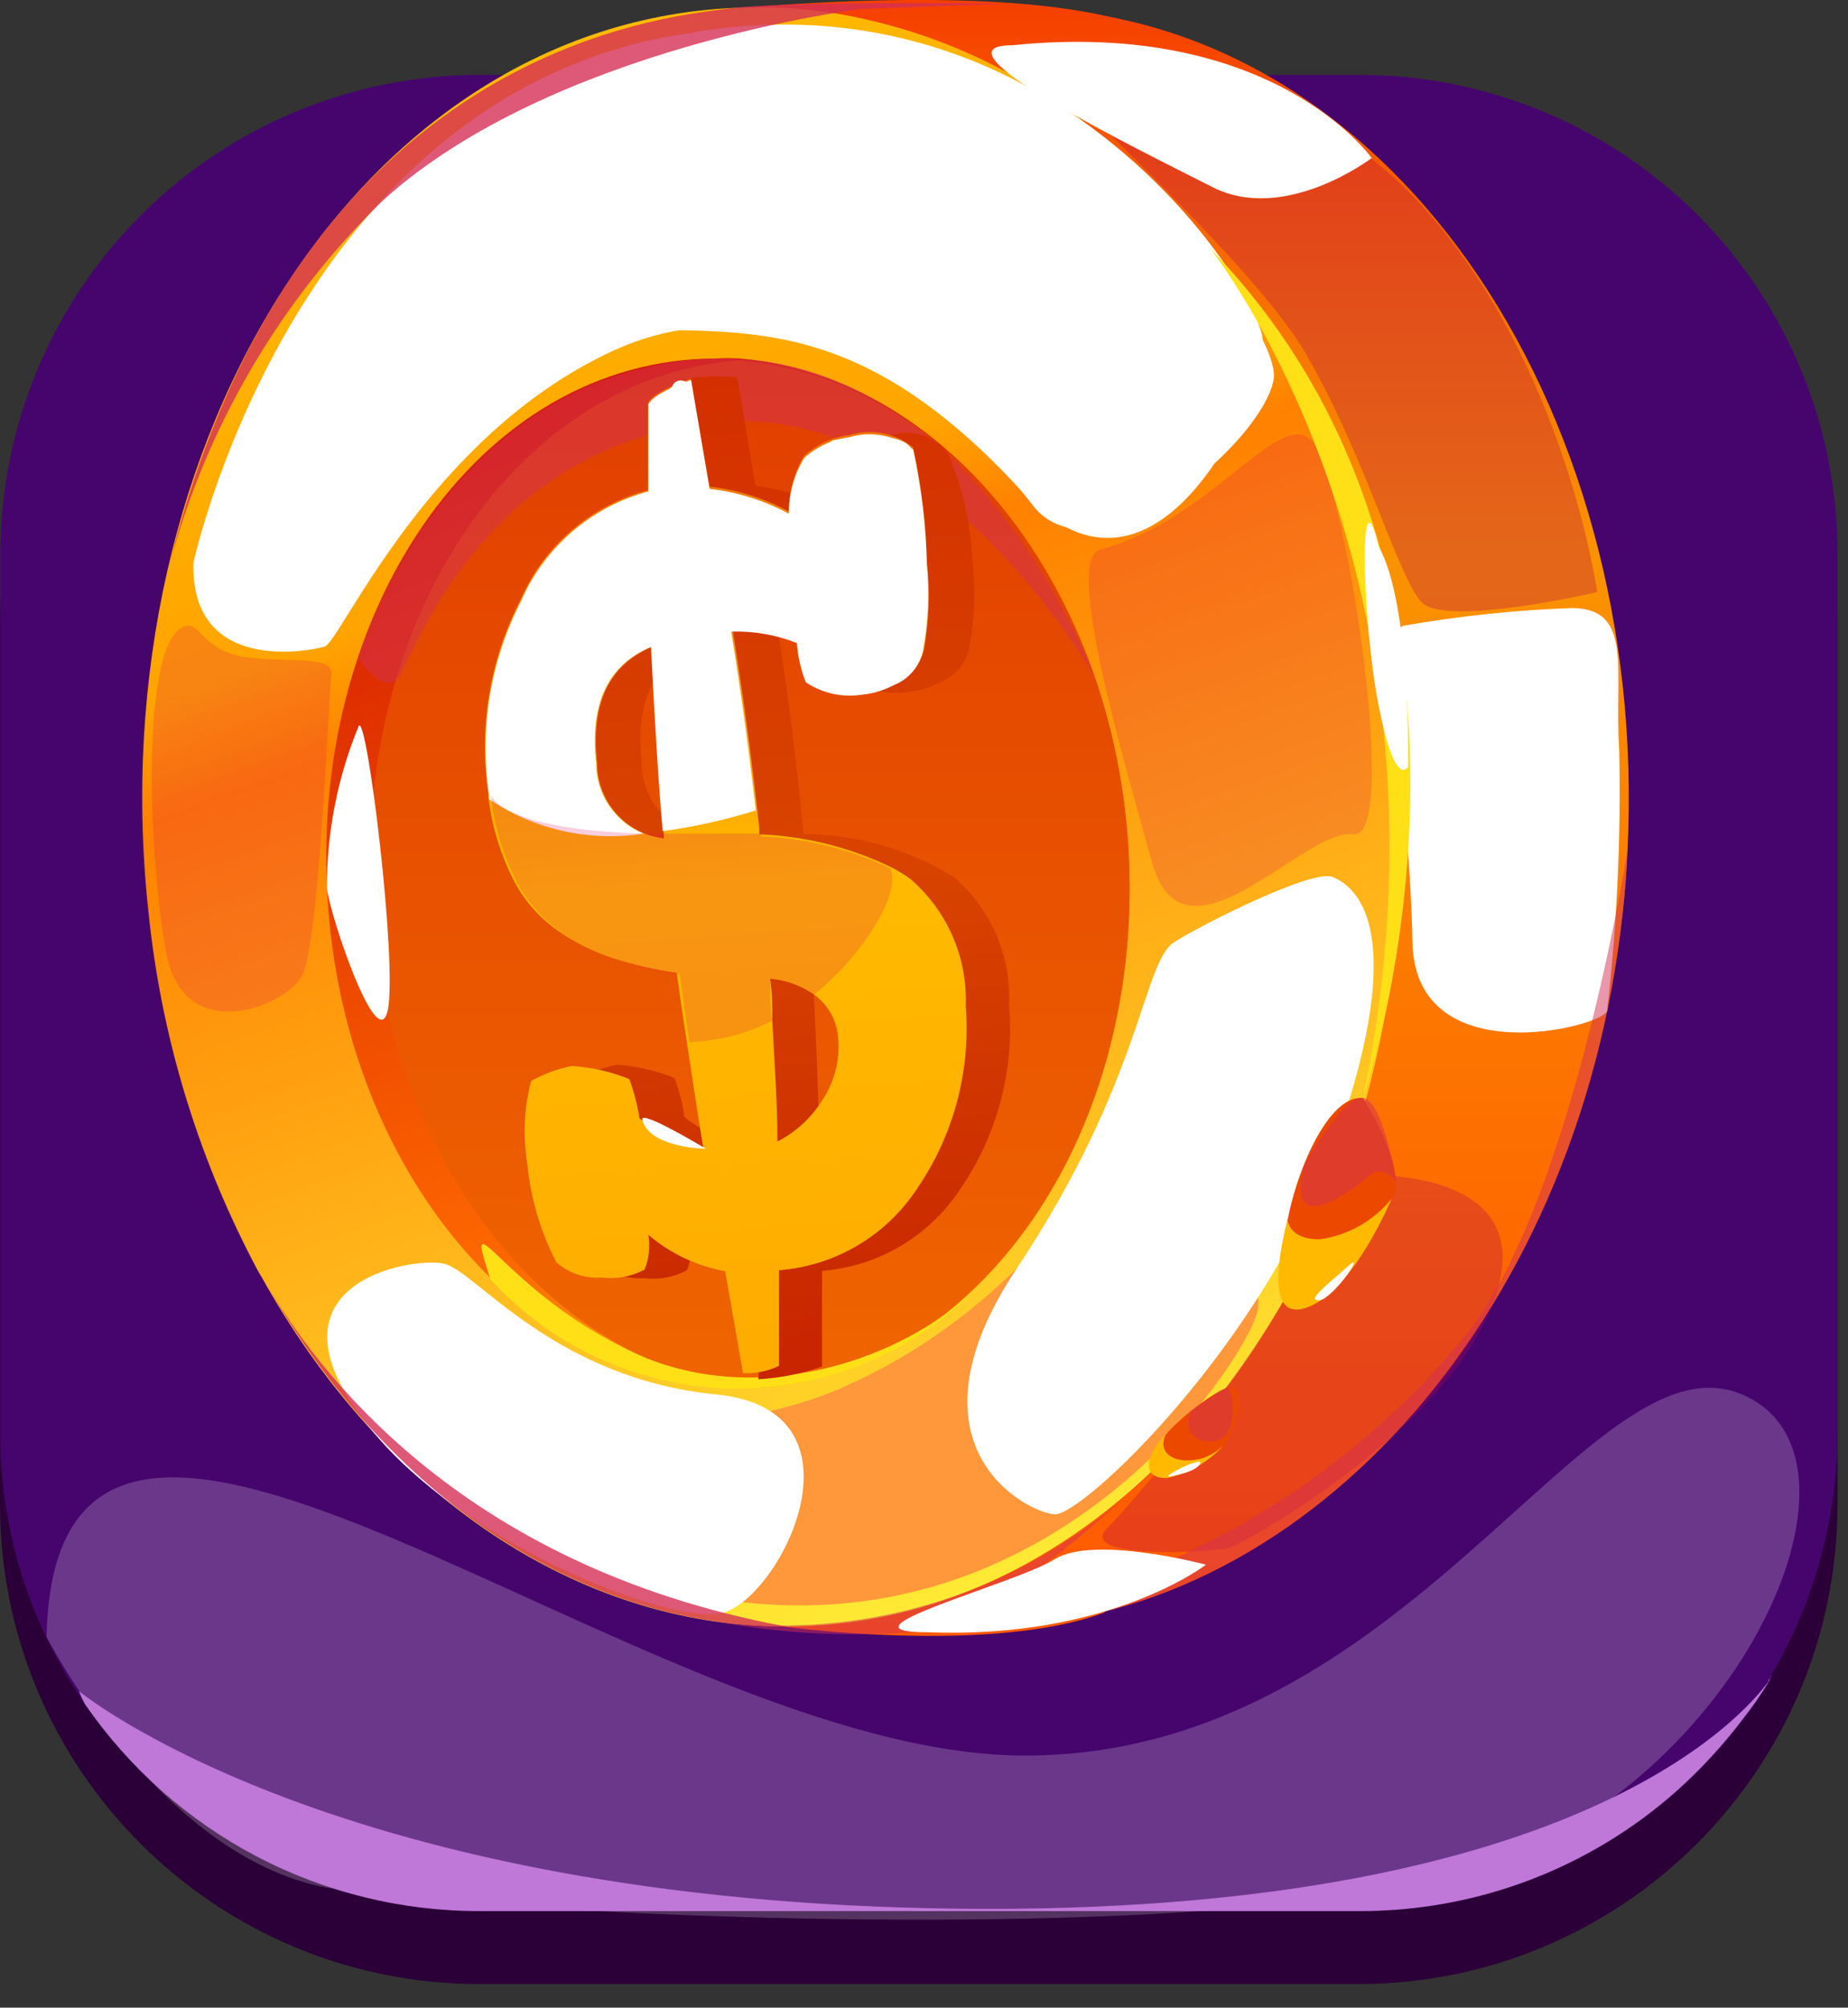 <svg width="58" height="63" viewBox="0 0 58 63" fill="none" xmlns="http://www.w3.org/2000/svg">
<rect x="0" y="0" width="58" height="63" fill="#333333" stroke="none"/>
<g clip-path="url(#clip0_1_406)">
<path d="M42.62 4.59H15.05C6.738 4.59 0 11.328 0 19.64V47.21C0 55.522 6.738 62.26 15.05 62.26H42.62C50.932 62.26 57.67 55.522 57.67 47.21V19.64C57.67 11.328 50.932 4.59 42.62 4.59Z" fill="#2B0038"/>
<path d="M57.67 17.35V44.93C57.672 47.602 56.961 50.225 55.61 52.53V52.59C55.61 52.59 55.61 52.65 55.55 52.69C55.554 52.71 55.554 52.73 55.55 52.75C55.3 53.14 55.04 53.52 54.76 53.89C54.133 54.72 53.426 55.487 52.65 56.18C49.911 58.604 46.378 59.938 42.72 59.93H15.06C12.627 59.941 10.227 59.359 8.068 58.235C5.91 57.111 4.057 55.48 2.67 53.48C0.932 50.983 0.003 48.012 0.01 44.97V17.35C0.023 13.365 1.616 9.549 4.439 6.737C7.262 3.925 11.085 2.347 15.07 2.35H42.67C46.648 2.35 50.464 3.93 53.277 6.743C56.09 9.556 57.67 13.372 57.67 17.35V17.35Z" fill="#46056D"/>
<g style="mix-blend-mode:soft-light" opacity="0.2">
<path d="M1.46 51.36C1.76 38.24 20.11 55.09 32.17 55.09C44.23 55.09 49.86 41.81 54.63 43.74C59.4 45.67 54.37 56.51 45.73 58.83C37.09 61.15 15.96 60.09 10.52 59.28C5.08 58.47 1.46 51.36 1.46 51.36Z" fill="white"/>
</g>
<g style="mix-blend-mode:soft-light">
<path d="M55.58 52.59C55.565 52.642 55.538 52.69 55.5 52.73C55.504 52.75 55.504 52.77 55.5 52.79C55.26 53.186 54.996 53.566 54.71 53.93C54.083 54.76 53.376 55.527 52.6 56.22C49.861 58.644 46.328 59.978 42.67 59.97H15.06C12.623 59.976 10.221 59.388 8.062 58.258C5.903 57.127 4.053 55.487 2.67 53.48C2.597 53.348 2.533 53.211 2.48 53.07C2.89 53.4 11.24 59.9 31.04 59.9C49.44 59.9 54.69 53.9 55.53 52.73C55.54 52.65 55.57 52.62 55.58 52.59Z" fill="#BF77D8"/>
</g>
<path d="M50.93 28.63C49.52 41.63 40.63 51.04 30.93 51.04C30.416 51.044 29.901 51.017 29.39 50.96C28.849 50.911 28.312 50.831 27.78 50.72C19.51 49 12.58 40.26 11.7 28.63C10.7 15.63 17.54 3.44 27.78 0.77C29.084 0.417 30.429 0.238 31.78 0.24C43.49 0.24 51.78 12.67 51.08 26.7C51.05 27.37 51 28 50.93 28.63Z" fill="url(#paint0_linear_1_406)"/>
<path d="M24.67 51.05C24.67 51.05 31.1 51.93 34.67 50.6L36.45 1.14C36.45 1.14 34.27 -0.66 23.07 0.26L24.67 51.05Z" fill="url(#paint1_linear_1_406)"/>
<path d="M43.88 28.63C43 40.26 36.06 49 27.79 50.72C26.754 50.933 25.698 51.041 24.64 51.04C18.1 51.04 12.07 46.86 8.35 40.32C8.28 40.2 8.22 40.08 8.16 39.99C8.1 39.9 7.96 39.62 7.96 39.62C6.171 36.196 5.051 32.463 4.66 28.62C3.05 13.83 11.52 0.23 23.79 0.23C25.141 0.229 26.486 0.407 27.79 0.76C38.03 3.44 44.87 15.59 43.88 28.63Z" fill="url(#paint2_linear_1_406)"/>
<path d="M35.44 28.63C35.14 36.87 30.03 43.14 23.87 43.54C23.66 43.54 23.44 43.54 23.22 43.54C16.77 43.54 11.01 37.13 10.31 28.61C9.55 19.36 14.97 11.25 22.48 11.25C22.73 11.235 22.98 11.235 23.23 11.25C30.38 11.88 35.76 19.71 35.44 28.63Z" fill="url(#paint3_linear_1_406)"/>
<path d="M35.44 28.63C35.14 36.87 30.03 43.14 23.87 43.54C17.67 43.14 12.33 36.88 11.67 28.63C10.99 19.7 16.07 11.84 23.19 11.31C30.38 11.88 35.76 19.71 35.44 28.63Z" fill="url(#paint4_linear_1_406)"/>
<g style="mix-blend-mode:multiply" opacity="0.5">
<path d="M11.25 20.65C11.25 20.65 12.04 21.87 12.5 21.26C12.96 20.65 15.12 14.06 22.3 13.26C29.48 12.46 34.36 21.26 34.36 21.26C34.36 21.26 30.53 10.84 22.21 11.26C13.89 11.68 11.25 20.65 11.25 20.65Z" fill="#D42F55"/>
</g>
<g style="mix-blend-mode:soft-light">
<path d="M6.07 17.66C5.98 21.15 9.69 20.44 10.19 20.29C10.69 20.14 13.4 13.73 19.19 11.03C24.98 8.33 30.5 13.32 32.4 15.84C34.3 18.36 39.56 14 39.97 11.93C40.38 9.86 30.88 -1.59 19.77 1.42C8.95 4.35 6.07 17.66 6.07 17.66Z" fill="white"/>
</g>
<g style="mix-blend-mode:multiply" opacity="0.2">
<path d="M5.92 19.63C4.34 19.71 4.66 27.17 5.24 29.99C5.82 32.81 8.89 31.61 9.46 30.66C10.03 29.71 10.31 21.8 10.4 21.2C10.49 20.6 9.4 20.78 7.93 20.65C6.46 20.52 6.29 19.61 5.92 19.63Z" fill="#DA0553"/>
</g>
<g style="mix-blend-mode:multiply" opacity="0.2">
<path d="M34.48 17.26C33.48 17.74 35.16 23.47 36.16 27.07C37.16 30.67 40.95 25.96 42.47 26.18C43.99 26.4 42.19 14.81 41.15 13.81C40.11 12.81 37.98 16.36 34.48 17.26Z" fill="#DA0553"/>
</g>
<g style="mix-blend-mode:soft-light">
<path d="M17.28 48.55C13.94 44.27 21.57 45.68 26.42 43.55C31.27 41.42 33.42 37.96 34.71 36.82C36 35.68 39.87 39.47 39.46 41.17C39.05 42.87 31.22 54.88 17.28 48.55Z" fill="#FF973B"/>
</g>
<g style="mix-blend-mode:multiply" opacity="0.3">
<path d="M32.32 1.42C31.57 1.42 39.09 7.82 40.99 11.11C42.89 14.4 43.87 18.11 44.62 18.9C45.37 19.69 50.13 18.58 50.13 18.58C50.13 18.58 49.13 11.42 44.63 6.46C39.92 1.28 32.32 1.42 32.32 1.42Z" fill="#B30053"/>
</g>
<g style="mix-blend-mode:multiply" opacity="0.3">
<path d="M34.75 47.95C33.75 48.95 38.12 48.73 38.62 48.55C39.12 48.37 45.02 45.14 46.75 41.16C48.55 37.01 43.88 36.88 43.01 36.87C42.14 36.86 40.72 40.87 37.78 44.42C34.84 47.97 34.75 47.95 34.75 47.95Z" fill="#B30053"/>
</g>
<g style="mix-blend-mode:soft-light">
<path d="M44.08 19.63C43.32 19.63 44.25 25.21 44.33 29.56C44.41 33.73 50.33 32.22 50.44 31.72C50.752 29.005 50.879 26.272 50.82 23.54C50.65 21.04 51.29 19.1 49.34 19.08C47.576 19.143 45.819 19.327 44.08 19.63Z" fill="white"/>
</g>
<path d="M15.39 40.14C14.48 37.35 15.78 40.54 19.9 42.45C24.02 44.36 29.01 42.45 31.13 39.9C30.162 41.031 28.964 41.943 27.617 42.575C26.269 43.208 24.803 43.547 23.314 43.57C21.826 43.593 20.349 43.298 18.983 42.707C17.617 42.116 16.392 41.241 15.39 40.14Z" fill="#FFE016"/>
<g style="mix-blend-mode:soft-light">
<path d="M22.23 0.94C18.23 1.28 18.12 10.29 21.32 10.36C24.52 10.43 27.74 10.67 32.11 15.46C36.31 20.05 39.78 12.19 39.63 10.64C39.48 9.09 33.38 -0.62 22.23 0.94Z" fill="white"/>
</g>
<g style="mix-blend-mode:soft-light">
<path d="M11.96 45.22C7.59 40.3 12.96 39.4 13.96 39.66C14.96 39.92 17.4 43.26 22.49 43.76C27.58 44.26 24.35 50.5 22.49 50.65C20.63 50.8 14.9 48.52 11.96 45.22Z" fill="white"/>
</g>
<path d="M29.02 1.42C27.14 1.51 29.79 7.91 32.1 10.17C34.41 12.43 38.1 9.22 37.95 8.09C37.8 6.96 32.75 2.62 29.02 1.42Z" fill="white"/>
<path d="M13.79 45.04C12.97 43.29 17.22 45.91 16.73 46.83C16.24 47.75 14.59 46.77 13.79 45.04Z" fill="white"/>
<g style="mix-blend-mode:soft-light">
<path d="M36.86 29.56C35.86 30.18 35.86 33.87 31.92 39.79C28.18 45.39 32.23 47.47 33.1 47.52C33.97 47.57 39.69 42.18 41.93 35.79C44.32 28.98 42.46 27.79 41.83 27.52C41.2 27.25 37.67 29.04 36.86 29.56Z" fill="white"/>
</g>
<g style="mix-blend-mode:soft-light">
<path d="M31.77 1.42C29.02 1.42 35.77 4.71 38.05 5.87C40.33 7.03 43.05 4.96 43.05 4.96C43.05 4.96 39.98 0.58 31.77 1.42Z" fill="white"/>
</g>
<g style="mix-blend-mode:soft-light">
<path d="M10.26 27.88C10.252 26.131 10.592 24.397 11.26 22.78C11.52 22.37 12.48 30.24 12.17 31.7C11.86 33.16 10.38 28.82 10.26 27.88Z" fill="white"/>
</g>
<path d="M37.97 7.78C37.97 7.78 46.19 18.04 42.78 34.46C42.78 34.46 48.33 18.46 37.97 7.78Z" fill="#FFE016"/>
<g style="mix-blend-mode:multiply" opacity="0.5">
<path d="M22.46 50.88C24.437 51.248 26.453 51.365 28.46 51.23C31.55 50.96 36.52 45.81 36.52 45.81C34.743 47.705 32.542 49.152 30.099 50.033C27.655 50.914 25.037 51.204 22.46 50.88V50.88Z" fill="#D42F55"/>
</g>
<g style="mix-blend-mode:multiply" opacity="0.8">
<path d="M24.67 51.04C18.13 51.04 12.1 46.86 8.38 40.32C9.8 42.75 14.28 49.12 24.67 51.04Z" fill="#D42F55"/>
</g>
<g style="mix-blend-mode:multiply" opacity="0.5">
<path d="M8.16 39.99L8.35 40.32C8.28 40.2 8.22 40.08 8.16 39.99Z" fill="#D42F55"/>
</g>
<g style="mix-blend-mode:multiply" opacity="0.5">
<path d="M50.93 28.63C49.52 41.63 40.63 51.04 30.93 51.04C30.416 51.044 29.901 51.017 29.39 50.96C35.764 50.225 41.617 47.089 45.76 42.19C49.14 38.4 50.96 27.44 51.07 26.73C51.05 27.37 51 28 50.93 28.63Z" fill="#D42F55"/>
</g>
<g style="mix-blend-mode:multiply" opacity="0.8">
<path d="M5.31 17.75C6.474 13.39 8.796 9.427 12.03 6.28C17.35 1.47 27.03 0.28 27.03 0.28L31.48 0.12C31.48 0.12 24.65 0.01 22.76 0.28C20.87 0.55 9.34 1.52 5.31 17.75Z" fill="#D42F55"/>
</g>
<path d="M17.95 36.49C17.811 35.624 17.855 34.738 18.08 33.89C18.483 33.666 18.918 33.504 19.37 33.41C19.988 33.456 20.595 33.598 21.17 33.83C21.318 34.224 21.422 34.633 21.48 35.05C22.062 35.517 22.748 35.836 23.48 35.98C23.11 33.57 22.84 31.73 22.68 30.49C22.003 30.391 21.334 30.241 20.68 30.04C20.071 29.835 19.494 29.542 18.97 29.17C18.359 28.753 17.866 28.184 17.54 27.52C17.137 26.691 16.883 25.797 16.79 24.88C16.48 22.789 16.829 20.653 17.79 18.77C18.158 17.935 18.708 17.192 19.4 16.597C20.092 16.002 20.909 15.569 21.79 15.33L21.54 11.97C21.63 11.74 23.14 11.83 23.14 11.83L23.71 15.25C24.575 15.352 25.413 15.617 26.18 16.03C26.184 15.41 26.353 14.803 26.67 14.27C27.074 13.928 27.566 13.706 28.09 13.63C28.404 13.553 28.735 13.575 29.037 13.691C29.338 13.807 29.598 14.012 29.78 14.28C30.219 15.338 30.47 16.465 30.52 17.61C30.621 18.517 30.587 19.433 30.42 20.33C30.37 20.573 30.26 20.799 30.099 20.988C29.938 21.177 29.732 21.322 29.5 21.41C29.19 21.575 28.85 21.677 28.5 21.71C27.886 21.808 27.258 21.673 26.74 21.33C26.585 20.934 26.493 20.515 26.47 20.09C25.816 19.829 25.114 19.707 24.41 19.73C24.75 21.903 25.02 24.05 25.22 26.17C26.891 26.182 28.527 26.653 29.95 27.53C30.52 28.024 30.97 28.64 31.268 29.333C31.566 30.026 31.703 30.777 31.67 31.53C31.843 33.575 31.302 35.618 30.14 37.31C29.661 38.041 29.02 38.653 28.268 39.098C27.516 39.544 26.672 39.811 25.8 39.88V42.88C25.156 43.109 24.483 43.244 23.8 43.28L24.09 39.9C23.199 39.748 22.366 39.358 21.68 38.77C21.747 39.137 21.706 39.516 21.56 39.86C21.147 40.081 20.675 40.169 20.21 40.11C19.689 40.143 19.176 39.971 18.78 39.63C18.305 38.646 18.023 37.58 17.95 36.49V36.49ZM20.14 23.88C20.125 24.466 20.331 25.036 20.719 25.476C21.107 25.916 21.647 26.192 22.23 26.25C22.11 24.92 21.99 22.93 21.87 20.25C20.51 20.8 19.94 22.02 20.14 23.88ZM25.72 35.77C26.31 35.458 26.807 34.996 27.16 34.43C27.521 33.883 27.693 33.234 27.65 32.58C27.57 31.47 26.85 30.83 25.51 30.66C25.61 32.36 25.67 34.06 25.72 35.75V35.77Z" fill="url(#paint5_linear_1_406)"/>
<path d="M30.31 31.58C30.341 30.825 30.201 30.073 29.899 29.38C29.598 28.688 29.143 28.072 28.57 27.58C28.359 27.427 28.135 27.293 27.9 27.18C26.625 26.575 25.24 26.235 23.83 26.18C23.835 26.15 23.835 26.12 23.83 26.09C23.83 25.84 23.78 25.61 23.76 25.36C23.55 23.51 23.3 21.63 22.99 19.75C23.694 19.727 24.395 19.849 25.05 20.11C25.081 20.532 25.175 20.947 25.33 21.34C25.847 21.686 26.475 21.825 27.09 21.73C27.44 21.697 27.78 21.595 28.09 21.43C28.322 21.34 28.528 21.193 28.689 21.002C28.85 20.812 28.96 20.584 29.01 20.34C29.163 19.445 29.19 18.533 29.09 17.63C29.062 16.422 28.918 15.22 28.66 14.04C28.384 13.817 28.057 13.665 27.708 13.597C27.36 13.529 27 13.547 26.66 13.65C26.132 13.719 25.637 13.945 25.24 14.3C24.921 14.828 24.755 15.434 24.76 16.05C23.987 15.635 23.142 15.37 22.27 15.27L21.67 11.88C20.86 12.18 20.41 12.44 20.33 12.66V15.38C19.446 15.616 18.627 16.049 17.934 16.646C17.242 17.244 16.693 17.99 16.33 18.83C15.367 20.705 15.018 22.835 15.33 24.92C15.33 24.92 15.33 25 15.33 25.04C15.439 25.917 15.696 26.769 16.09 27.56C16.42 28.222 16.912 28.79 17.52 29.21C18.049 29.577 18.628 29.867 19.24 30.07C19.893 30.278 20.562 30.432 21.24 30.53C21.32 31.1 21.42 31.82 21.55 32.66C21.68 33.5 21.86 34.73 22.07 36.01C21.338 35.873 20.651 35.556 20.07 35.09C20.006 34.67 19.898 34.258 19.75 33.86C19.175 33.63 18.568 33.492 17.95 33.45C17.502 33.539 17.07 33.698 16.67 33.92C16.449 34.769 16.408 35.654 16.55 36.52C16.654 37.599 16.963 38.647 17.46 39.61C17.653 39.78 17.878 39.91 18.122 39.993C18.366 40.075 18.623 40.108 18.88 40.09C19.345 40.149 19.817 40.061 20.23 39.84C20.371 39.495 20.412 39.117 20.35 38.75C21.038 39.337 21.87 39.731 22.76 39.89L23.32 43.09C23.71 43.109 24.099 43.03 24.45 42.86V39.86C25.316 39.794 26.155 39.53 26.904 39.09C27.653 38.65 28.291 38.044 28.77 37.32C29.927 35.64 30.471 33.613 30.31 31.58V31.58ZM20.23 26.16C19.788 25.982 19.41 25.675 19.144 25.279C18.878 24.883 18.738 24.417 18.74 23.94C18.54 22.11 19.09 20.88 20.46 20.3C20.59 22.85 20.71 24.76 20.83 26.08V26.17C20.84 26.216 20.84 26.264 20.83 26.31C20.625 26.281 20.424 26.23 20.23 26.16V26.16ZM25.83 34.49C25.486 35.057 24.991 35.518 24.4 35.82C24.4 34.56 24.3 33.3 24.24 32.03C24.24 31.59 24.24 31.15 24.17 30.71C24.666 30.754 25.141 30.927 25.55 31.21C25.776 31.374 25.962 31.586 26.094 31.832C26.225 32.078 26.299 32.351 26.31 32.63C26.358 33.286 26.189 33.939 25.83 34.49V34.49Z" fill="url(#paint6_linear_1_406)"/>
<g style="mix-blend-mode:soft-light">
<path d="M28.97 20.41C28.92 20.654 28.81 20.882 28.649 21.072C28.488 21.263 28.282 21.41 28.05 21.5C27.74 21.665 27.4 21.767 27.05 21.8C26.435 21.895 25.807 21.756 25.29 21.41C25.135 21.017 25.041 20.602 25.01 20.18C24.355 19.919 23.654 19.797 22.95 19.82C23.26 21.7 23.51 23.58 23.72 25.43C22.767 25.73 21.79 25.947 20.8 26.08C20.68 24.76 20.56 22.85 20.43 20.3C19.06 20.88 18.51 22.11 18.71 23.94C18.707 24.417 18.848 24.883 19.114 25.279C19.38 25.675 19.758 25.982 20.2 26.16C18.505 26.422 16.774 26.036 15.35 25.08C15.35 25.08 15.35 25 15.35 24.96C15.038 22.875 15.387 20.745 16.35 18.87C16.713 18.03 17.262 17.284 17.954 16.686C18.647 16.089 19.466 15.656 20.35 15.42V12.7C20.43 12.48 20.88 12.22 21.69 11.92L22.27 15.34C23.142 15.44 23.987 15.705 24.76 16.12C24.755 15.504 24.921 14.898 25.24 14.37C25.637 14.015 26.132 13.789 26.66 13.72C27 13.617 27.36 13.599 27.708 13.667C28.057 13.735 28.384 13.887 28.66 14.11C28.918 15.29 29.062 16.492 29.09 17.7C29.177 18.605 29.136 19.517 28.97 20.41V20.41Z" fill="white"/>
</g>
<g style="mix-blend-mode:multiply" opacity="0.2">
<path d="M27.06 29.64C26.625 30.225 26.117 30.752 25.55 31.21C25.141 30.927 24.666 30.754 24.17 30.71C24.17 31.15 24.17 31.59 24.24 32.03C23.433 32.442 22.545 32.67 21.64 32.7C21.51 31.86 21.41 31.14 21.33 30.57C20.652 30.472 19.983 30.318 19.33 30.11C18.718 29.907 18.139 29.617 17.61 29.25C17.002 28.829 16.51 28.262 16.18 27.6C15.786 26.809 15.529 25.957 15.42 25.08C15.42 25.08 15.42 25 15.42 24.96C15.42 24.92 15.62 26.04 20.28 26.16H20.88C21.88 26.16 22.88 26.16 23.88 26.16C23.885 26.19 23.885 26.22 23.88 26.25C25.29 26.305 26.675 26.645 27.95 27.25C28.12 27.73 27.89 28.51 27.06 29.64Z" fill="#DA0553"/>
</g>
<path d="M20.16 35.13C20.1 34.81 22.16 36.05 22.16 36.05C22.16 36.05 20.37 36.03 20.16 35.13Z" fill="white"/>
<path d="M26.18 13.81C25.42 13.9 27.05 17.59 27.99 18.33C28.93 19.07 28.99 14.82 28.62 14.11C28.25 13.4 26.18 13.81 26.18 13.81Z" fill="white"/>
<g style="mix-blend-mode:soft-light">
<path d="M21.09 12.14C20.29 12.7 21.91 14.07 21.91 14.07C21.91 14.07 21.82 12.07 21.5 11.97C21.462 11.95 21.421 11.94 21.379 11.938C21.337 11.936 21.294 11.943 21.255 11.96C21.216 11.976 21.181 12 21.153 12.031C21.124 12.063 21.103 12.1 21.09 12.14V12.14Z" fill="white"/>
</g>
<path d="M43.27 17.15C42.64 14.52 42.74 19.48 43.27 22.15C43.8 24.82 44.19 24.06 44.19 24.06C44.19 24.06 44.3 18.97 43.27 17.15Z" fill="white"/>
<g style="mix-blend-mode:soft-light">
<path d="M29.1 51.22C25.99 51.22 31.87 49.7 33.1 48.93C34.33 48.16 37.85 49.1 37.85 49.1C37.85 49.1 34.82 51.45 29.1 51.22Z" fill="white"/>
</g>
<path d="M42.78 34.46C41.26 34.26 39.68 39.37 40.52 40.46C41.36 41.55 43.35 38.46 43.74 37.51C44.13 36.56 42.78 34.46 42.78 34.46Z" fill="#ED4800"/>
<path d="M36.56 45.82C35.45 45.64 38.05 43.62 38.56 43.54C39.07 43.46 38.87 44.54 38.47 45.29C38.07 46.04 36.97 45.88 36.56 45.82Z" fill="#ED4800"/>
<path d="M36.59 45.01C36.29 45.6 36.89 46.01 37.78 45.75C38 45.663 38.203 45.538 38.38 45.38C37.914 45.886 37.303 46.236 36.63 46.38C35.76 46.41 36 45.59 36.59 45.01Z" fill="#FFBA00"/>
<path d="M40.41 38.25C40.41 38.25 40.41 38.89 41.41 38.89C42.303 38.771 43.116 38.313 43.68 37.61C43.68 37.61 42.51 40.44 41.07 41.01C39.63 41.58 40.2 39.12 40.41 38.25Z" fill="#FFBA00"/>
<g style="mix-blend-mode:multiply" opacity="0.5">
<path d="M40.91 36.6C40.34 39.04 42.59 37.21 43.01 36.87C43.43 36.53 43.82 37.08 43.82 37.08C43.82 37.08 43.44 34.66 42.82 34.46C42.2 34.26 40.91 36.6 40.91 36.6Z" fill="#D42F55"/>
</g>
<g style="mix-blend-mode:multiply" opacity="0.5">
<path d="M37.37 44.28C37.06 45.14 37.88 45.43 38.37 45.12C38.86 44.81 38.7 43.46 38.5 43.54C38.3 43.62 37.37 44.28 37.37 44.28Z" fill="#D42F55"/>
</g>
<path d="M41.48 40.79C40.86 40.9 41.76 40.24 42.31 39.73C42.86 39.22 42.02 40.53 41.48 40.79Z" fill="white"/>
<path d="M36.67 46.34C36.57 46.28 37.57 45.79 37.67 45.88C37.67 46.19 36.67 46.34 36.67 46.34Z" fill="white"/>
</g>
<defs>
<linearGradient id="paint0_linear_1_406" x1="31.37" y1="51.04" x2="31.37" y2="0.24" gradientUnits="userSpaceOnUse">
<stop stop-color="#FF5900"/>
<stop offset="0.23" stop-color="#FE6800"/>
<stop offset="0.66" stop-color="#FA9300"/>
<stop offset="0.85" stop-color="#F66A00"/>
<stop offset="1" stop-color="#F63F00"/>
</linearGradient>
<linearGradient id="paint1_linear_1_406" x1="29.74" y1="51.33" x2="29.74" y2="-1.46998e-06" gradientUnits="userSpaceOnUse">
<stop stop-color="#FF5900"/>
<stop offset="0.23" stop-color="#FE6800"/>
<stop offset="0.66" stop-color="#FA9300"/>
<stop offset="0.85" stop-color="#F66A00"/>
<stop offset="1" stop-color="#F63F00"/>
</linearGradient>
<linearGradient id="paint2_linear_1_406" x1="32.76" y1="49.08" x2="15.69" y2="2.16" gradientUnits="userSpaceOnUse">
<stop stop-color="#FFEA34"/>
<stop offset="0.63" stop-color="#FF8100"/>
<stop offset="0.7" stop-color="#FFA400"/>
<stop offset="1" stop-color="#FFBA00"/>
</linearGradient>
<linearGradient id="paint3_linear_1_406" x1="28.29" y1="42.35" x2="17.41" y2="12.46" gradientUnits="userSpaceOnUse">
<stop stop-color="#FFBA00"/>
<stop offset="0.21" stop-color="#FE6800"/>
<stop offset="1" stop-color="#D41B00"/>
</linearGradient>
<linearGradient id="paint4_linear_1_406" x1="23.55" y1="43.54" x2="23.55" y2="11.31" gradientUnits="userSpaceOnUse">
<stop offset="0.04" stop-color="#EF6300"/>
<stop offset="1" stop-color="#E13E00"/>
</linearGradient>
<linearGradient id="paint5_linear_1_406" x1="25.181" y1="43.144" x2="23.107" y2="11.752" gradientUnits="userSpaceOnUse">
<stop stop-color="#C82400"/>
<stop offset="0.51" stop-color="#D84400"/>
<stop offset="1" stop-color="#D42F00"/>
</linearGradient>
<linearGradient id="paint6_linear_1_406" x1="23.806" y1="43.104" x2="21.745" y2="11.912" gradientUnits="userSpaceOnUse">
<stop stop-color="#FFAB00"/>
<stop offset="0.49" stop-color="#FFBA00"/>
<stop offset="1" stop-color="#EF6C00"/>
</linearGradient>
<clipPath id="clip0_1_406">
<rect width="57.68" height="62.26" fill="white"/>
</clipPath>
</defs>
</svg>
